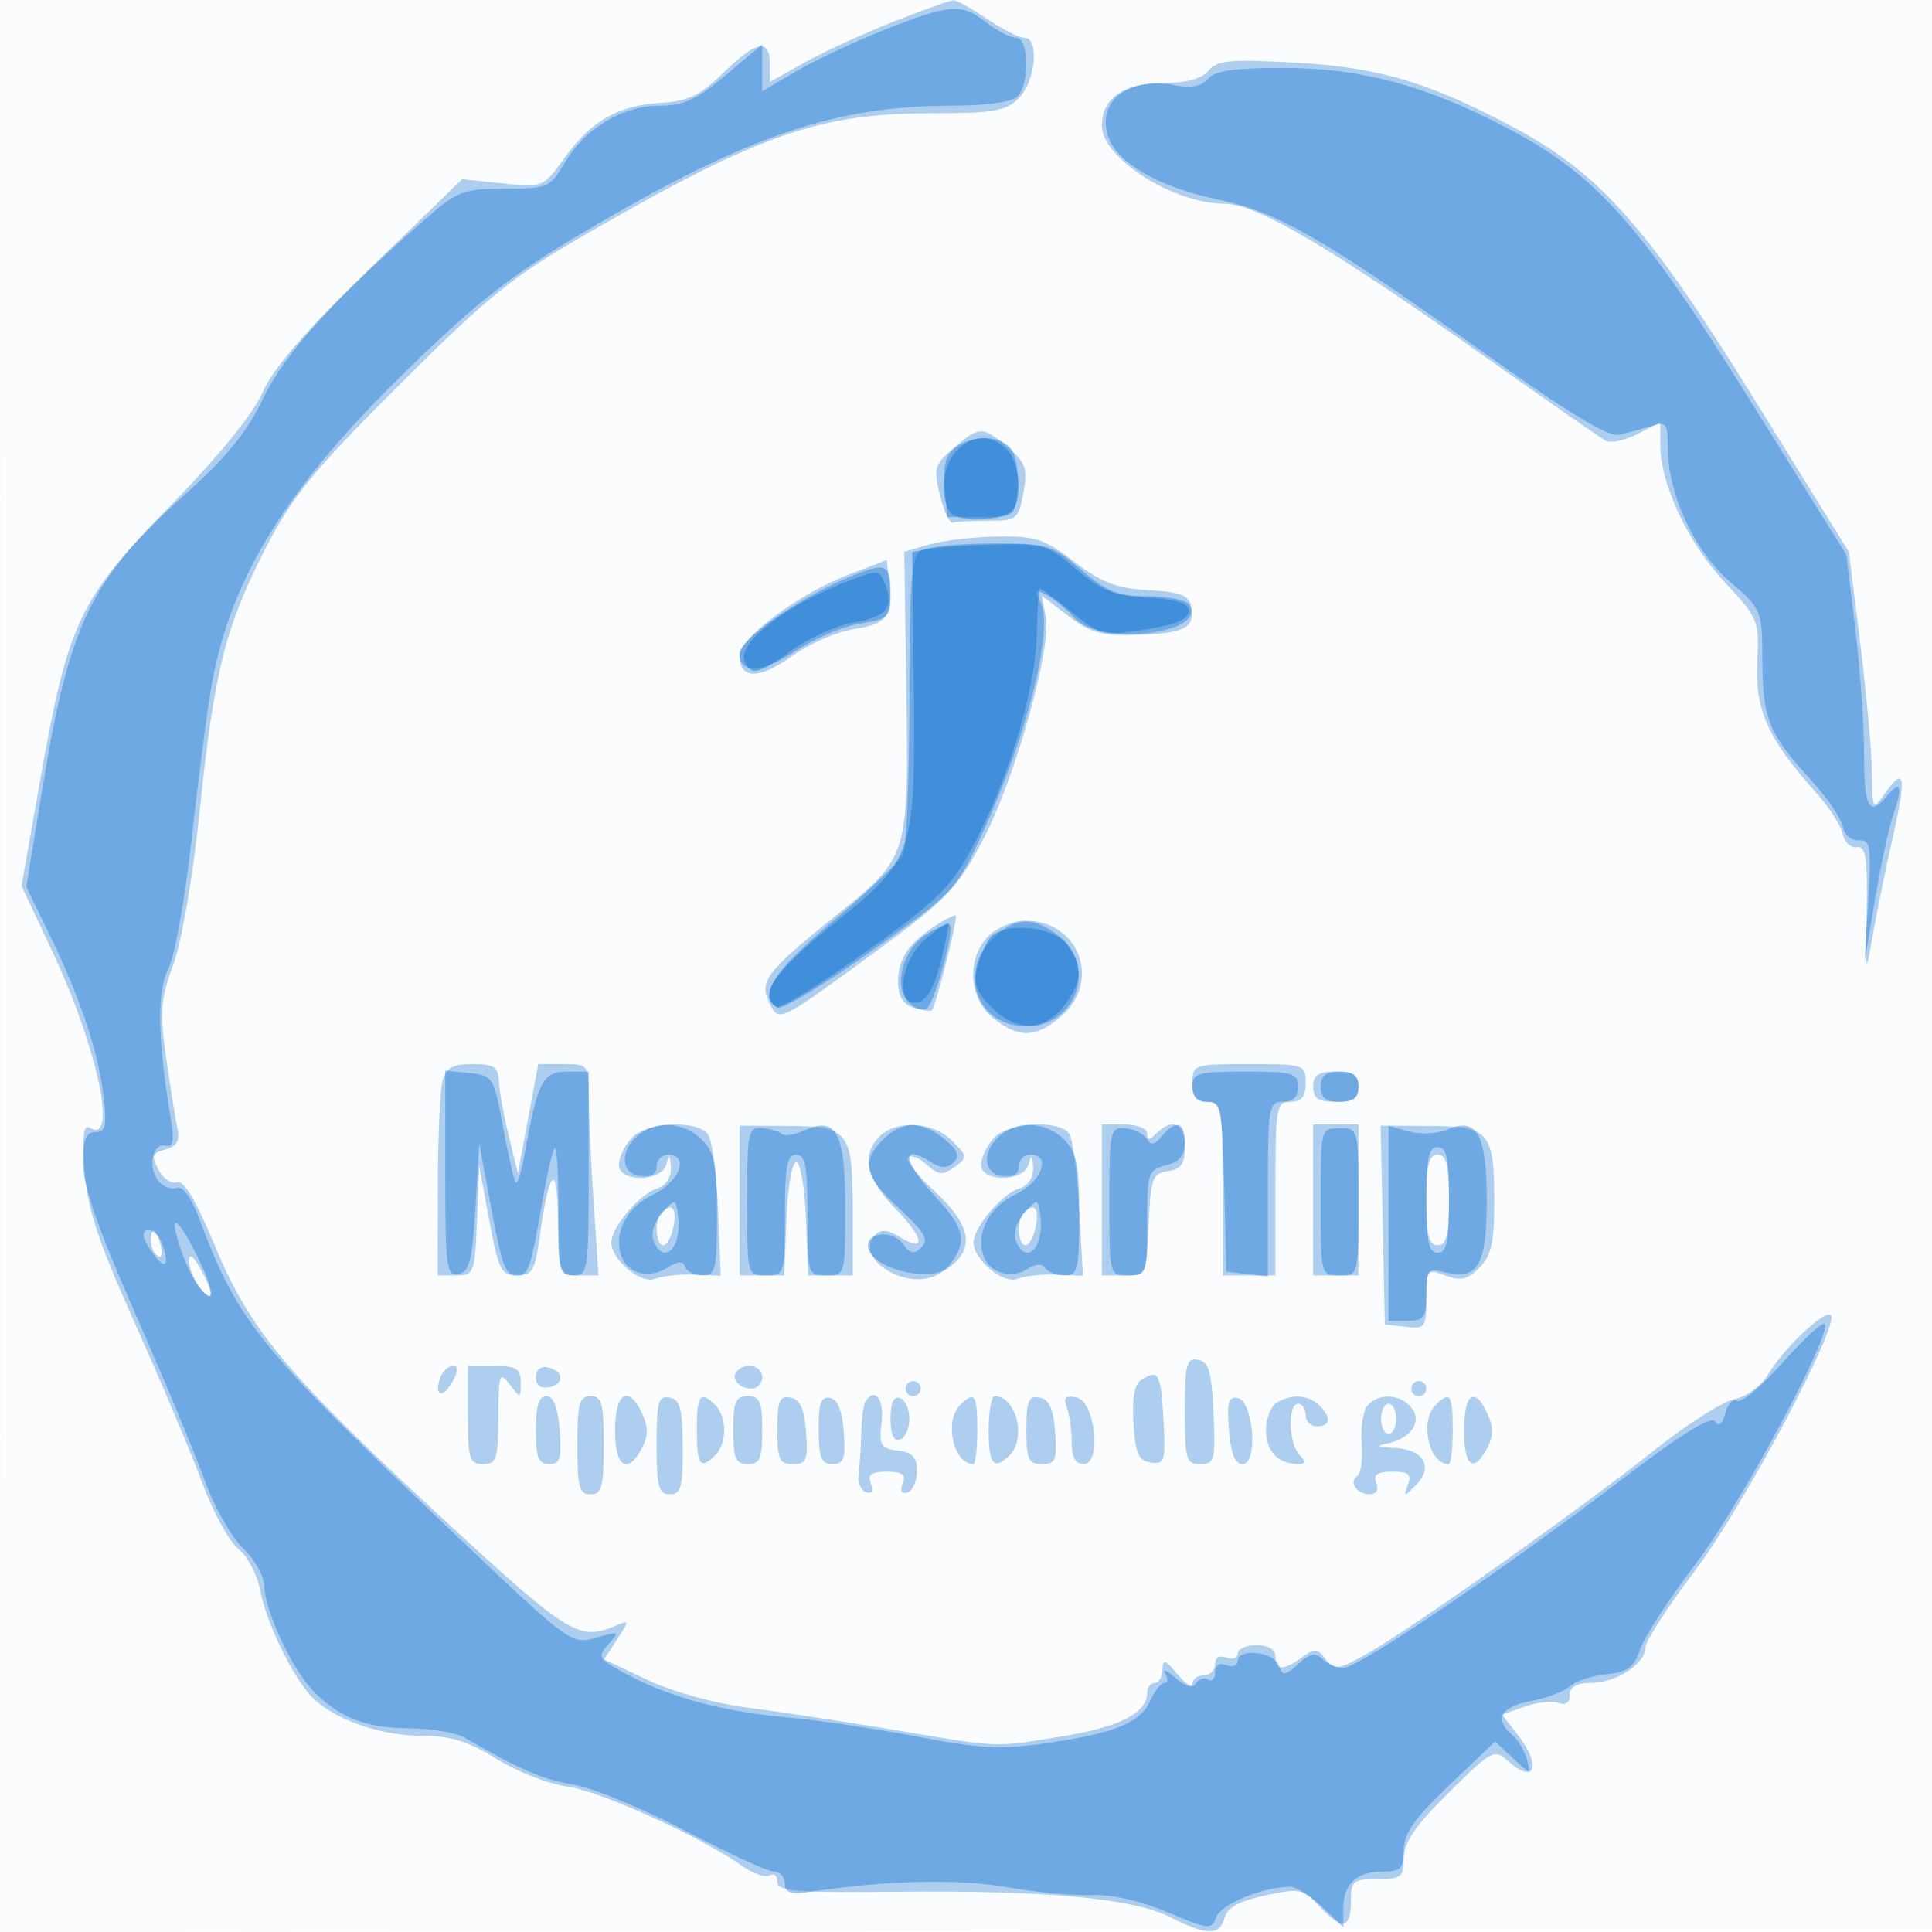 <svg xmlns="http://www.w3.org/2000/svg" width="256" height="256"><path fill-opacity=".016" d="M0 128.004v128.004l128.25-.254 128.25-.254.254-127.75L257.008 0H0v128.004m.485.496c0 70.4.119 99.053.265 63.672.146-35.38.146-92.98 0-128C.604 29.153.485 58.1.485 128.5" fill="#1976D2" fill-rule="evenodd"/><path fill-opacity=".342" d="M118.366 2.884c-3.924 1.549-9.211 3.976-11.75 5.395L102 10.859V8.43c0-3.397-1.798-3.033-6.184 1.249-3.06 2.988-4.619 3.73-8.296 3.947-5.628.331-9.219 2.403-12.782 7.374-2.736 3.816-2.813 3.848-8.134 3.299l-5.371-.555-12.249 11.878c-8.52 8.261-12.837 13.241-14.178 16.353-1.207 2.803-5.768 8.412-12.208 15.016C10.417 79.482 9.033 82.4 5.313 103.44l-2.464 13.939 4.023 8.561c6.05 12.874 8.815 25.839 5.01 23.487-.815-.504-1.003 1.09-.67 5.687.367 5.075 1.749 9.26 6.731 20.386 3.447 7.7 7.436 17.15 8.863 21 1.428 3.85 3.579 7.78 4.78 8.732 1.202.953 2.498 3.403 2.881 5.445.856 4.564 4.659 12.229 7.212 14.535 3.128 2.827 8.954 4.788 14.222 4.788 3.807 0 6.122.719 9.921 3.08 2.725 1.694 6.918 3.333 9.317 3.643 4.267.55 17.656 6.614 23.104 10.465 1.509 1.066 3.196 1.658 3.75 1.316.554-.342 1.007.043 1.007.857 0 1.249 2.442 1.452 15.75 1.309 19.836-.214 31.417.864 36.358 3.385 4.785 2.441 6.526 2.454 7.154.052.345-1.319 1.973-2.212 5.366-2.945 4.555-.983 5.021-.892 7.162 1.394 3.035 3.238 4.21 3.083 4.21-.556 0-2.762.278-3 3.5-3 3.161 0 3.5-.269 3.5-2.781 0-2.072 1.523-4.289 5.966-8.686 5.679-5.619 6.056-5.823 7.829-4.218 3.657 3.309 4.549.663 1.208-3.584l-1.996-2.538 3.025-1.054c1.663-.58 3.687-.8 4.496-.49.92.353 1.472-.038 1.472-1.042 0-1.09.893-1.607 2.777-1.607 3.321 0 7.223-2.51 7.223-4.646 0-.842 2.956-5.429 6.568-10.193 6.378-8.411 19.272-32.654 18.028-33.898-.784-.785-6.261 4.4-8.338 7.894-.89 1.497-2.81 2.903-4.397 3.221-1.55.31-6.301 3.331-10.558 6.714-9.833 7.814-32.476 23.864-38.101 27.007-3.934 2.198-4.402 2.262-5.533.756-1.073-1.428-1.488-1.461-3.144-.25-2.459 1.798-3.525 1.766-3.525-.105 0-.933-.944-1.5-2.5-1.5-1.375 0-2.5.498-2.5 1.107s-.675.848-1.5.531c-.914-.35-1.5-.001-1.5.893 0 .808-.675 1.469-1.5 1.469s-1.5.5-1.5 1.111-.885.048-1.967-1.25c-1.65-1.981-1.972-2.079-2-.611-.018.963-.483 1.75-1.033 1.75-.55 0-1 .605-1 1.345 0 2.615-3.588 4.47-11 5.687-9.395 1.543-8.24 1.585-22.5-.803-6.6-1.106-15.375-2.441-19.5-2.968-4.317-.551-9.933-2.111-13.231-3.673l-5.732-2.716 1.729-2.638c1.681-2.565 1.674-2.614-.269-1.783-4.714 2.017-6.201 1.108-21.992-13.451-21.282-19.621-26.355-25.651-30.993-36.839-2.516-6.072-4.163-8.848-5.047-8.509-.721.277-1.83-.465-2.463-1.648-.989-1.848-.86-2.228.914-2.692 1.485-.389 1.938-1.139 1.611-2.676-.25-1.175-.919-5.362-1.487-9.306-.904-6.271-.789-7.838.919-12.5 1.13-3.086 2.607-11.682 3.509-20.418 1.907-18.475 3.393-24.39 8.748-34.808 3.512-6.834 6.29-10.225 17.724-21.634C64.817 39.121 67.928 36.619 78 30.825 100.845 17.681 108.593 15 123.73 15c7.937 0 9.558-.288 11.27-2 2.226-2.226 2.755-8 .732-8-.697 0-2.923-1.125-4.947-2.5-2.023-1.375-4.04-2.485-4.482-2.466-.442.019-4.013 1.302-7.937 2.85m41.743 6.484c-.902 1.088-2.929 1.632-6.076 1.632-5.122 0-8.033 2.045-8.033 5.642C146 20.96 155.509 27 162.308 27c4.155 0 13.86 5.705 34.343 20.189 8.167 5.775 15.398 10.813 16.07 11.196.671.383 2.583-.008 4.25-.87L220 55.949v3.015c0 5.15 3.661 12.966 8.493 18.132 4.515 4.827 4.622 5.09 4.344 10.696-.311 6.268 1.461 10.189 7.779 17.208 1.732 1.925 3.331 4.4 3.553 5.5.222 1.1 1.062 1.892 1.867 1.761 1.202-.196 1.435 1.327 1.305 8.5-.156 8.505-.134 8.592.795 3.239.526-3.025 1.745-8.987 2.71-13.25 1.815-8.014 1.526-9.368-1.172-5.5-1.517 2.176-1.571 2.084-1.622-2.78-.028-2.766-.729-10.5-1.557-17.186l-1.505-12.157-12.593-20.313c-14.228-22.95-20.533-30.01-32.349-36.219-11.11-5.838-17.493-7.694-28.566-8.306-8.494-.468-10.224-.304-11.373 1.079m-33.76 50.008c-2.54 2.185-2.685 2.688-1.806 6.25.527 2.131 1.295 3.762 1.707 3.624.412-.138 2.53-.25 4.705-.25 3.764 0 3.988-.177 4.644-3.677.601-3.2.34-3.979-2.01-6-3.357-2.888-3.825-2.884-7.24.053m-3.189 12.766-3.34.962.252 17.198c.347 23.598.49 23.135-9.616 31.262-9.041 7.272-9.989 8.571-8.41 11.521 1.258 2.351 1.113 2.425 14.396-7.304 8.87-6.496 10.346-8.036 13.693-14.281 4.248-7.927 9.25-25.585 8.438-29.788l-.538-2.787 3.527 2.69c2.976 2.27 4.416 2.662 9.216 2.505 6.212-.203 7.594-.94 7.056-3.764-.281-1.481-1.423-1.917-5.656-2.16-4.233-.243-6.215-1.001-9.817-3.75-3.977-3.036-5.19-3.435-10.188-3.356-3.12.05-7.176.523-9.013 1.052m-10.66 3.975C105.891 78.641 98 84.511 98 86.903c0 3.126 2.631 3.147 6.898.056 2.221-1.609 5.891-3.221 8.156-3.584 4.507-.72 5.248-1.68 4.766-6.177l-.32-2.992-5 1.911m11.44 46.552c-3.623 2.411-4.94 4.398-4.94 7.455 0 1.896.64 2.944 2.075 3.4 1.142.362 2.225.505 2.408.317.515-.528 3.47-12.221 3.166-12.525-.148-.149-1.368.46-2.709 1.353M131 124c-2.978 2.978-2.667 8.33.635 10.927 3.411 2.683 5.621 2.617 8.976-.269 5.381-4.628 2.386-12.658-4.722-12.658-1.589 0-3.789.9-4.889 2m-72.37 19.25c-.331 1.238-.609 7.537-.616 14L58 169h2.456c2.356 0 2.468-.298 2.75-7.25l.294-7.25 1.34 7.25c1.207 6.527 1.572 7.25 3.657 7.25 2.035 0 2.403-.635 3.036-5.25 1.236-9.012 2.334-9.926 2.404-2 .062 7.161.096 7.25 2.714 7.25h2.651l-.646-9.75c-.355-5.363-.648-11.662-.651-14-.005-4.151-.083-4.25-3.345-4.25h-3.34l-1.349 7.25-1.349 7.25-1.215-5c-.668-2.75-1.258-6.012-1.311-7.25-.08-1.871-.666-2.25-3.479-2.25-2.664 0-3.512.479-3.987 2.25m99.37.25c0 1.833.533 2.5 2 2.5 1.884 0 2 .667 2 11.5V169h7v-11.5c0-10.833.116-11.5 2-11.5 1.467 0 2-.667 2-2.5 0-2.444-.167-2.5-7.5-2.5s-7.5.056-7.5 2.5m16 .5c0 1.556.667 2 3 2s3-.444 3-2-.667-2-3-2-3 .444-3 2m-90.345 6.829c-.91 1.006-1.655 2.581-1.655 3.5 0 2.383 5.686 2.312 6.311-.079.354-1.356.483-1.259.573.433.072 1.36-.628 2.418-1.858 2.809-2.293.727-6.026 5.153-6.026 7.143 0 2.308 3.976 5.595 5.827 4.816.92-.387 3.248-.635 5.173-.552l3.5.153-.353-8.776c-.193-4.827-.811-9.338-1.372-10.026-1.571-1.926-8.196-1.547-10.12.579M98 159.075V169h5.916l.292-7.507c.161-4.144.74-7.508 1.292-7.508s1.131 3.364 1.292 7.508l.292 7.507H113v-8.066c0-11.076-.451-11.7-8.475-11.747L98 149.15v9.925m18.571-8.504c-2.513 2.514-1.842 5.568 2.114 9.618 3.817 3.91 4.058 5.916.437 3.655-1.457-.91-2.386-.98-3.13-.236-2.981 2.981 3.99 7.527 8.167 5.326 5.194-2.737 5.096-6.083-.326-11.088-2.291-2.115-3.869-4.143-3.506-4.507.364-.363 1.482.084 2.487.992 1.551 1.405 2.101 1.452 3.658.313 1.761-1.288 1.749-1.423-.32-3.492-2.536-2.536-7.334-2.827-9.581-.581m15.084.258c-.91 1.006-1.655 2.581-1.655 3.5 0 2.383 5.686 2.312 6.311-.079.354-1.356.483-1.259.573.433.072 1.36-.628 2.418-1.858 2.809-2.293.727-6.026 5.153-6.026 7.143 0 2.308 3.976 5.595 5.827 4.816.92-.387 3.248-.635 5.173-.55l3.5.153-.5-8.777c-.275-4.827-.864-9.339-1.309-10.027-1.256-1.941-8.114-1.545-10.036.579M146 159v10h2.954c2.952 0 2.955-.007 3.25-6.75.269-6.133.502-6.779 2.546-7.07 1.749-.248 2.25-.972 2.25-3.25 0-3.078-1.685-3.845-3.8-1.73-.933.933-1.2.933-1.2 0 0-.667-1.333-1.2-3-1.2h-3v10m28 0v10h6v-20h-6v10m9.221 3.325.279 13.175 2.75.316c2.599.299 2.75.094 2.75-3.725 0-3.905.085-4.009 2.518-3.084 2.011.764 2.917.558 4.5-1.025 1.574-1.574 1.982-3.335 1.982-8.548 0-9.466-.61-10.201-8.504-10.247l-6.553-.038.278 13.176M189 159c0 4.667.333 6 1.5 6s1.5-1.333 1.5-6-.333-6-1.5-6-1.5 1.333-1.5 6m-101.333 1.667c-.98.98-.813 4.333.216 4.333.486 0 1.099-1.125 1.362-2.5.463-2.422-.209-3.202-1.578-1.833m48 0c-.98.98-.813 4.333.216 4.333.486 0 1.099-1.125 1.362-2.5.463-2.422-.209-3.202-1.578-1.833M20 164.441c0 .793.408 1.693.907 2.001.498.309.671-.34.383-1.441-.611-2.335-1.29-2.63-1.29-.56m5.035 2.618c-.019.857.626 2.432 1.433 3.5 1.88 2.486 1.902.713.032-2.559-.916-1.602-1.442-1.94-1.465-.941M157 186.927c0 6.459.178 7.073 2.046 7.073 1.888 0 2.023-.52 1.75-6.74-.241-5.483-.622-6.802-2.046-7.073-1.533-.292-1.75.543-1.75 6.74m-98.655-4.384c-.93 2.424.368 2.862 1.609.543.774-1.447.789-2.086.05-2.086-.587 0-1.333.694-1.659 1.543M62 187.5c0 5.833.205 6.5 2 6.5 1.783 0 2.003-.677 2.032-6.25.029-5.713.158-6.083 1.5-4.309 1.435 1.897 1.468 1.891 1.468-.25 0-1.837-.565-2.191-3.5-2.191H62v6.5m9-5c0 1.03.655 1.52 1.75 1.31 2.108-.406 1.975-2.181-.197-2.633-.906-.189-1.553.362-1.553 1.323m26.694-.861c-.933.934.194 2.361 1.865 2.361.793 0 1.441-.675 1.441-1.5 0-1.506-2.111-2.056-3.306-.861m53.495 1.223c-.868.55-1.206 2.489-1 5.735.255 4.013.674 4.955 2.311 5.192 1.842.265 1.973-.19 1.661-5.75-.344-6.136-.642-6.655-2.972-5.177M120 184c0 .55.45 1 1 1s1-.45 1-1-.45-1-1-1-1 .45-1 1m67 0c0 .55.45 1 1 1s1-.45 1-1-.45-1-1-1-1 .45-1 1m-116 5.5c0 3.626.341 4.5 1.757 4.5 1.469 0 1.699-.738 1.4-4.5-.241-3.019-.819-4.5-1.758-4.5-.991 0-1.399 1.311-1.399 4.5m5.5 2c0 5.524.263 6.5 1.75 6.5s1.75-.976 1.75-6.5-.263-6.5-1.75-6.5-1.75.976-1.75 6.5m5-2c0 4.905 1.632 5.991 3.568 2.374.826-1.544.841-2.778.056-4.5-1.804-3.961-3.624-2.893-3.624 2.126m5.5 1.927c0 5.593.261 6.573 1.75 6.573 1.483 0 1.745-.952 1.718-6.242-.026-5.091-.349-6.304-1.75-6.574-1.483-.285-1.718.567-1.718 6.243m5.333-1.927c0 4.693.46 5.307 2.467 3.3 1.543-1.543 1.543-5.057 0-6.6-2.007-2.007-2.467-1.393-2.467 3.3m4.834 0c0 3.768.311 4.5 1.916 4.5s1.917-.732 1.917-4.5-.312-4.5-1.917-4.5-1.916.732-1.916 4.5m5.833-.073c0 3.949.281 4.573 2.057 4.573 1.802 0 2.02-.528 1.75-4.241-.224-3.094-.78-4.332-2.057-4.574-1.46-.277-1.75.426-1.75 4.242m5.473.039c.022 3.689.362 4.528 1.834 4.531 1.508.002 1.757-.7 1.5-4.238-.205-2.839-.812-4.337-1.834-4.531-1.191-.225-1.522.709-1.5 4.238m6.184-3.716c-.253.412-.498 2.325-.542 4.25-.045 1.925-.202 4.352-.349 5.392-.146 1.041.297 2.091.985 2.334.798.282 1.031-.132.643-1.142-.463-1.205.041-1.584 2.106-1.584s2.569.379 2.106 1.584c-.385 1.005-.151 1.431.643 1.166.688-.229 1.251-1.504 1.251-2.833 0-1.845-.602-2.487-2.544-2.714-2.27-.264-2.5-.668-2.14-3.75.363-3.115-.919-4.721-2.159-2.703M118 188c0 2.089.425 3.025 1.25 2.75.688-.229 1.25-1.467 1.25-2.75s-.562-2.521-1.25-2.75c-.825-.275-1.25.661-1.25 2.75m9.2-1.8c-2.127 2.127-.854 7.8 1.75 7.8.302 0 .55-2.025.55-4.5 0-4.743-.352-5.248-2.3-3.3m3.8 3.3c0 4.607.686 5.414 2.8 3.3 2.248-2.248.825-7.8-2-7.8-.44 0-.8 2.025-.8 4.5m5-.073c0 3.949.281 4.573 2.057 4.573 1.802 0 2.02-.528 1.75-4.241-.224-3.094-.78-4.332-2.057-4.574-1.46-.277-1.75.426-1.75 4.242m5.354-2.947c.355.926.646 2.997.646 4.602 0 1.975.503 2.918 1.557 2.918 2.478 0 1.577-8.362-.953-8.843-1.429-.271-1.737.055-1.25 1.323m21.487 2.993c.25 3.133.809 4.527 1.817 4.527 2.079 0 1.442-8.369-.667-8.768-1.207-.229-1.437.622-1.15 4.241m6.284-3.571c-.756.479-1.375 2.098-1.375 3.598 0 2.771 1.579 4.457 4.2 4.485 1.128.012 1.183-.252.25-1.185-1.449-1.449-1.607-6.8-.2-6.8.55 0 1 .675 1 1.5s.675 1.5 1.5 1.5c1.808 0 1.933-1.167.3-2.8-1.405-1.405-3.735-1.527-5.675-.298m12.063.372c-.582.701-.924 2.962-.76 5.026.164 2.063-.098 3.996-.582 4.295-1.206.746-.046 2.405 1.682 2.405.842 0 1.178-.604.834-1.5-.425-1.106.136-1.5 2.138-1.5 2.17 0 2.581.351 2.053 1.75-.618 1.636-.551 1.641 1.03.078 2.439-2.413 1.091-4.803-2.802-4.964-2.217-.092-2.575-.274-1.104-.56 3.272-.637 4.867-2.943 3.323-4.804-1.523-1.835-4.385-1.946-5.812-.226m9.012-.074c-2.127 2.127-.854 7.8 1.75 7.8.302 0 .55-2.025.55-4.5 0-4.743-.352-5.248-2.3-3.3m3.8 3.3c0 4.839 1.236 5.795 3.068 2.374.826-1.544.841-2.778.056-4.5-1.706-3.746-3.124-2.781-3.124 2.126m-11-1.5c0 1.1.45 2 1 2s1-.9 1-2-.45-2-1-2-1 .9-1 2" fill="#1976D2" fill-rule="evenodd"/><path fill-opacity=".425" d="M117.302 3.909c-3.96 1.562-9.247 4.041-11.75 5.508L101 12.084V5.881L96.186 9.94c-3.843 3.24-5.609 4.061-8.75 4.064-4.934.004-9.896 2.966-12.574 7.505C72.879 24.87 72.582 25 66.904 25c-5.364 0-6.284.334-10.151 3.69-12.095 10.494-18.975 18.056-21.819 23.983-2.197 4.578-4.881 7.889-10.388 12.819C12.094 76.636 9.22 82.528 5.665 104.198L3.483 117.5l3.155 6.5c4.062 8.37 6.369 15.3 7.076 21.25.471 3.964.293 4.75-1.075 4.75-1.255 0-1.639.971-1.639 4.15 0 2.947 1.988 8.672 6.859 19.75 3.773 8.58 7.915 18.525 9.204 22.1 1.289 3.575 3.602 7.693 5.14 9.151 1.538 1.458 2.807 3.708 2.819 5 .029 3.101 3.542 10.749 6.29 13.694 3.416 3.661 7.137 5.154 12.888 5.17 2.915.008 6.251.57 7.414 1.25 7.163 4.184 10.384 5.574 14.386 6.208 2.475.391 9.137 3.145 14.805 6.12 5.668 2.974 10.956 5.407 11.75 5.407.795 0 1.445.715 1.445 1.588 0 1.267.758 1.476 3.75 1.032 10.02-1.484 19.282-1.68 25.75-.544 3.85.677 8.889 1.145 11.197 1.041 2.583-.117 6.429.752 10 2.261 5.532 2.336 5.835 2.364 6.498.599.633-1.689 6.203-3.958 9.75-3.971.795-.003 2.708 1.203 4.25 2.681l2.805 2.687v-2.487c0-3.253 1.739-4.887 5.2-4.887 2.411 0 2.8-.395 2.8-2.848 0-2.181 1.418-4.2 6.055-8.623l6.054-5.775 2.382 2.238c2.329 2.188 2.37 2.191 1.837.155-.299-1.145-1.171-2.601-1.936-3.237-2.451-2.034-1.526-3.795 2.358-4.491 2.063-.37 4.425-1.255 5.25-1.967.825-.713 3.04-1.443 4.923-1.624 2.775-.266 3.609-.888 4.403-3.288.54-1.628 3.836-6.702 7.326-11.276 5.933-7.777 18.247-30.698 17.105-31.841-.284-.283-2.783 2.03-5.555 5.14s-5.476 5.386-6.008 5.057c-.531-.329-1.243.41-1.58 1.641-.401 1.463-.875 1.837-1.367 1.079-.504-.775-4.557 1.743-12.25 7.614C199.302 207.93 180.012 221 178.031 221c-.897 0-2.16-.529-2.807-1.176-.902-.902-1.644-.754-3.18.636-1.821 1.648-2.059 1.664-2.63.176-.697-1.817-5.414-2.278-5.414-.529 0 .609-.675.848-1.5.531-.93-.356-1.5.005-1.5.952 0 .841-.419 1.269-.931.953-.512-.317-1.232-.089-1.599.506-.443.717-1.367.469-2.741-.734-1.14-.998-1.744-1.252-1.342-.565.402.688.361 1.25-.091 1.25-.452 0-1.266 1.001-1.809 2.225-1.341 3.025-4.621 4.411-13.487 5.701-6.377.928-8.997.804-17.5-.826-5.5-1.054-13.375-2.214-17.5-2.576-8.334-.732-15.594-2.724-21.242-5.827-3.502-1.924-3.639-2.171-2.126-3.843 1.531-1.692 1.445-1.736-1.658-.847-3.227.926-3.479.744-17.874-12.928-26.788-25.442-29.504-28.768-34.609-42.377-1.131-3.017-2.272-4.616-3.072-4.309-.7.268-1.793-.139-2.428-.904-1.471-1.772-.796-5.083.957-4.693 1.007.224 1.175-.624.693-3.5-1.767-10.559-1.878-16.937-.346-19.9.858-1.659 2.251-9.423 3.129-17.443.87-7.949 2.071-17.153 2.669-20.453 2.547-14.054 9.983-26 25.747-41.365 9.346-9.11 13.983-12.74 23.365-18.294C98.895 18 110.547 14 126.258 14c4.377 0 7.827-.485 8.542-1.2 1.69-1.69 1.56-7.8-.165-7.8-.751 0-2.509-.9-3.908-2-3.303-2.599-4.791-2.498-13.425.909m42.733 6.549c-.793.955-2.2 1.259-4.085.882-6.445-1.289-10.865 2.124-9.023 6.968 1.31 3.447 6.83 6.536 14.569 8.156 7.864 1.645 13.991 5.191 35.504 20.543 10.705 7.64 16.119 10.922 17.5 10.608 1.1-.249 3.012-.767 4.25-1.151 2.046-.634 2.25-.371 2.25 2.909 0 6.081 3.522 13.66 8.233 17.718 4.245 3.656 4.267 3.712 4.292 10.542.027 7.584.891 9.687 6.473 15.761 2.075 2.258 3.954 5.006 4.175 6.106.233 1.151 1.136 1.94 2.13 1.859 1.54-.126 1.674.732 1.244 8l-.483 8.141 1.374-8.26c.755-4.543 1.868-9.678 2.472-11.412 1.267-3.636.925-4.54-.89-2.352-2.337 2.816-3.02 1.564-3.02-5.534 0-3.883-.53-11.42-1.178-16.75l-1.178-9.692-12.924-20.73c-14.488-23.241-20.255-29.666-32.251-35.933C188.844 11.287 180.248 9 170.017 9c-6.464 0-9.09.384-9.982 1.458M126.618 59.29c-1.289.942-1.677 2.356-1.441 5.25l.323 3.96h4.5c4.493 0 4.5-.006 4.815-3.82.173-2.101-.22-4.463-.873-5.25-1.477-1.779-4.99-1.846-7.324-.14M122 72.982c-1.246.791-1.5 4.128-1.5 19.735 0 10.331-.381 19.559-.847 20.507-.466.948-4.628 4.908-9.25 8.8-7.95 6.695-9.995 9.874-7.388 11.485.558.345 6.102-2.981 12.319-7.391 11.176-7.929 11.345-8.108 14.891-15.819 5.872-12.766 9.469-27.134 7.646-30.54-.889-1.661-.783-1.782.814-.927 1.011.54 2.69 1.924 3.731 3.075 3.377 3.732 17.556 2.092 15.178-1.755-.392-.634-2.854-1.152-5.473-1.152-3.996 0-5.418-.563-8.85-3.5-3.924-3.359-4.405-3.499-11.93-3.485-4.313.009-8.516.444-9.341.967m-10.777 4.059C105.021 79.796 98 84.861 98 86.579c0 2.771 2.962 2.635 7.459-.344 2.467-1.634 6.297-3.26 8.513-3.614 3.811-.61 4.028-.832 4.028-4.133 0-4.009-.682-4.154-6.777-1.447m11.604 46.707c-3.188 1.934-4.541 6.967-2.438 9.07.781.78 1.867 1.142 2.415.803 1.026-.634 3.715-10.435 3.046-11.104-.206-.207-1.567.347-3.023 1.231m8.628.707C126.873 129.036 129.614 136 136 136c6.547 0 9.449-7.929 4.365-11.927-3.46-2.722-5.912-2.617-8.91.382M59 155.51c0 12.448.153 13.608 1.75 13.303 1.454-.276 1.835-1.769 2.25-8.823l.5-8.49 1.293 7c1.751 9.476 2.117 10.5 3.755 10.5 1.486 0 1.77-.865 3.422-10.413.562-3.252 1.249-6.139 1.526-6.416.277-.278.504 3.396.504 8.162 0 8 .154 8.667 2 8.667 1.901 0 2-.667 2-13.5V142h-2.961c-3.146 0-3.813 1.346-5.598 11.297-.375 2.088-.87 3.607-1.101 3.377-.23-.231-.988-3.515-1.683-7.297-1.23-6.695-1.348-6.885-4.46-7.19L59 141.873v13.637M158 144c0 1.322.667 2 1.967 2 1.823 0 1.988.825 2.25 11.25l.283 11.25 2.75.316 2.75.317v-11.567c0-10.899.115-11.566 2-11.566 1.333 0 2-.667 2-2 0-1.81-.667-2-7-2s-7 .19-7 2m17 0c0 1.467.667 2 2.5 2s2.5-.533 2.5-2-.667-2-2.5-2-2.5.533-2.5 2m-90.24 6.25c-2.627 2.025-2.633 5.197-.01 5.57 1.513.214 2.25-.195 2.25-1.25 0-.864.675-1.57 1.5-1.57 2.896 0 1.55 3.606-1.974 5.286-3.524 1.681-5.312 5.223-4.157 8.234.872 2.273 3.625 2.965 5.968 1.502 1.496-.935 2.177-.979 2.451-.158.208.625 1.241 1.136 2.295 1.136 1.73 0 1.917-.783 1.917-8 0-6.667-.333-8.333-2-10-2.271-2.271-5.844-2.596-8.24-.75M99 159.167c0 9.822.003 9.833 2.5 9.833 2.458 0 2.5-.133 2.5-8 0-6.444.292-8 1.5-8s1.5 1.556 1.5 8c0 7.867.042 8 2.5 8 2.479 0 2.5-.075 2.5-8.878 0-10.07-1.161-12.281-5.43-10.336-1.304.594-2.65.801-2.991.46-.341-.341-1.511-.686-2.599-.766-1.849-.136-1.98.506-1.98 9.687M117 151c-2.94 2.94-2.482 4.862 2.184 9.17 3.338 3.081 3.931 4.112 2.933 5.096-.994.98-1.52.871-2.557-.533-1.265-1.713-4.56-1.483-4.56.317 0 2.987 8.788 5.2 10.722 2.7 2.534-3.275 2.212-4.866-1.884-9.31-4.158-4.511-4.521-6.972-.675-4.57 1.564.977 2.35 1.011 3.205.141.846-.862.536-1.64-1.229-3.082-3.022-2.469-5.621-2.447-8.139.071m15.76-.75c-2.627 2.025-2.633 5.197-.01 5.57 1.513.214 2.25-.195 2.25-1.25 0-.864.675-1.57 1.5-1.57 2.896 0 1.55 3.606-1.974 5.286-3.524 1.681-5.312 5.223-4.157 8.234.838 2.184 3.595 2.984 5.717 1.658 1.159-.724 2.041-.781 2.427-.158.333.539 1.478.98 2.546.98 1.76 0 1.941-.748 1.941-8 0-6.667-.333-8.333-2-10-2.271-2.271-5.844-2.596-8.24-.75m14.24 8.917c0 9.822.003 9.833 2.5 9.833 2.428 0 2.5-.201 2.5-6.981 0-6.612.132-7.014 2.5-7.608 1.795-.451 2.5-1.302 2.5-3.019 0-2.749-1.186-3.078-3.039-.845-.977 1.177-1.466 1.254-2.043.321-.417-.675-1.694-1.296-2.838-1.381-1.976-.145-2.08.339-2.08 9.68m28 .083c0 9.733.004 9.75 2.5 9.75s2.5-.017 2.5-9.75-.004-9.75-2.5-9.75-2.5.017-2.5 9.75m9 2.836V175h2.5c2.193 0 2.5-.432 2.5-3.519 0-3.259.186-3.473 2.513-2.888 4.321 1.084 5.487-.955 5.487-9.593 0-8.753-1.315-11.071-5.28-9.305-1.221.544-3.458.649-4.97.234l-2.75-.756v12.913m5-3.086c0 5.556.31 7 1.5 7s1.5-1.444 1.5-7-.31-7-1.5-7-1.5 1.444-1.5 7m-101.274 1.738c-1.013 1.127-1.503 2.678-1.143 3.617 1.353 3.528 3.888.873 3.246-3.399-.326-2.173-.343-2.175-2.103-.218m48 0c-1.013 1.127-1.503 2.678-1.143 3.617 1.353 3.528 3.888.873 3.246-3.399-.326-2.173-.343-2.175-2.103-.218M23.541 164.25c1.188 3.958 2.924 7.091 4.149 7.49.662.215.105-1.864-1.252-4.677-2.529-5.241-4.078-6.746-2.897-2.813m-4.509-.5c.017.412.692 1.624 1.5 2.691 1.497 1.98 1.955.992.861-1.859-.611-1.592-2.42-2.229-2.361-.832" fill="#1976D2" fill-rule="evenodd"/><path fill-opacity=".515" d="M126.655 59.829c-1.776 1.963-2.154 5.836-.78 8.004.956 1.507 7.19 1.259 8.36-.333 1.284-1.749.822-6.301-.806-7.929-2.088-2.087-4.743-1.987-6.774.258m-3.465 12.885-2.31.441.191 17.172c.255 22.958.087 23.468-10.552 32.029-7.903 6.361-10.104 9.547-7.644 11.067.481.297 5.769-2.953 11.75-7.222 9.424-6.726 11.307-8.559 14.114-13.732 4.741-8.736 8.47-20.934 8.627-28.217.074-3.436.273-6.248.443-6.25.169-.001 2.079 1.421 4.244 3.161 3.81 3.062 4.119 3.133 9.691 2.25 4.044-.642 5.756-1.359 5.756-2.413 0-1.111-1.404-1.58-5.409-1.808-4.476-.255-6.101-.9-9.43-3.75-3.753-3.213-4.459-3.433-10.591-3.306-3.613.075-7.61.335-8.88.578m-10.716 4.238c-8.215 3.159-14.752 8.16-13.825 10.577.803 2.091 1.836 1.857 6.397-1.447 2.216-1.606 5.843-3.225 8.061-3.6 4.366-.738 5.405-2.004 4.179-5.095-.749-1.89-.975-1.91-4.812-.435m10.296 47.342c-3.507 2.918-4.3 9.147-1.085 8.528 1.083-.208 2.137-2.098 2.951-5.289.697-2.73 1.158-5.072 1.026-5.204-.132-.132-1.433.752-2.892 1.965m8.433-.038c-.573.69-1.346 2.468-1.718 3.949-.529 2.105-.119 3.252 1.874 5.245 3.312 3.312 6.921 3.28 9.568-.085 2.477-3.148 2.605-5.161.516-8.142-1.766-2.523-8.427-3.152-10.24-.967" fill="#1976D2" fill-rule="evenodd"/></svg>